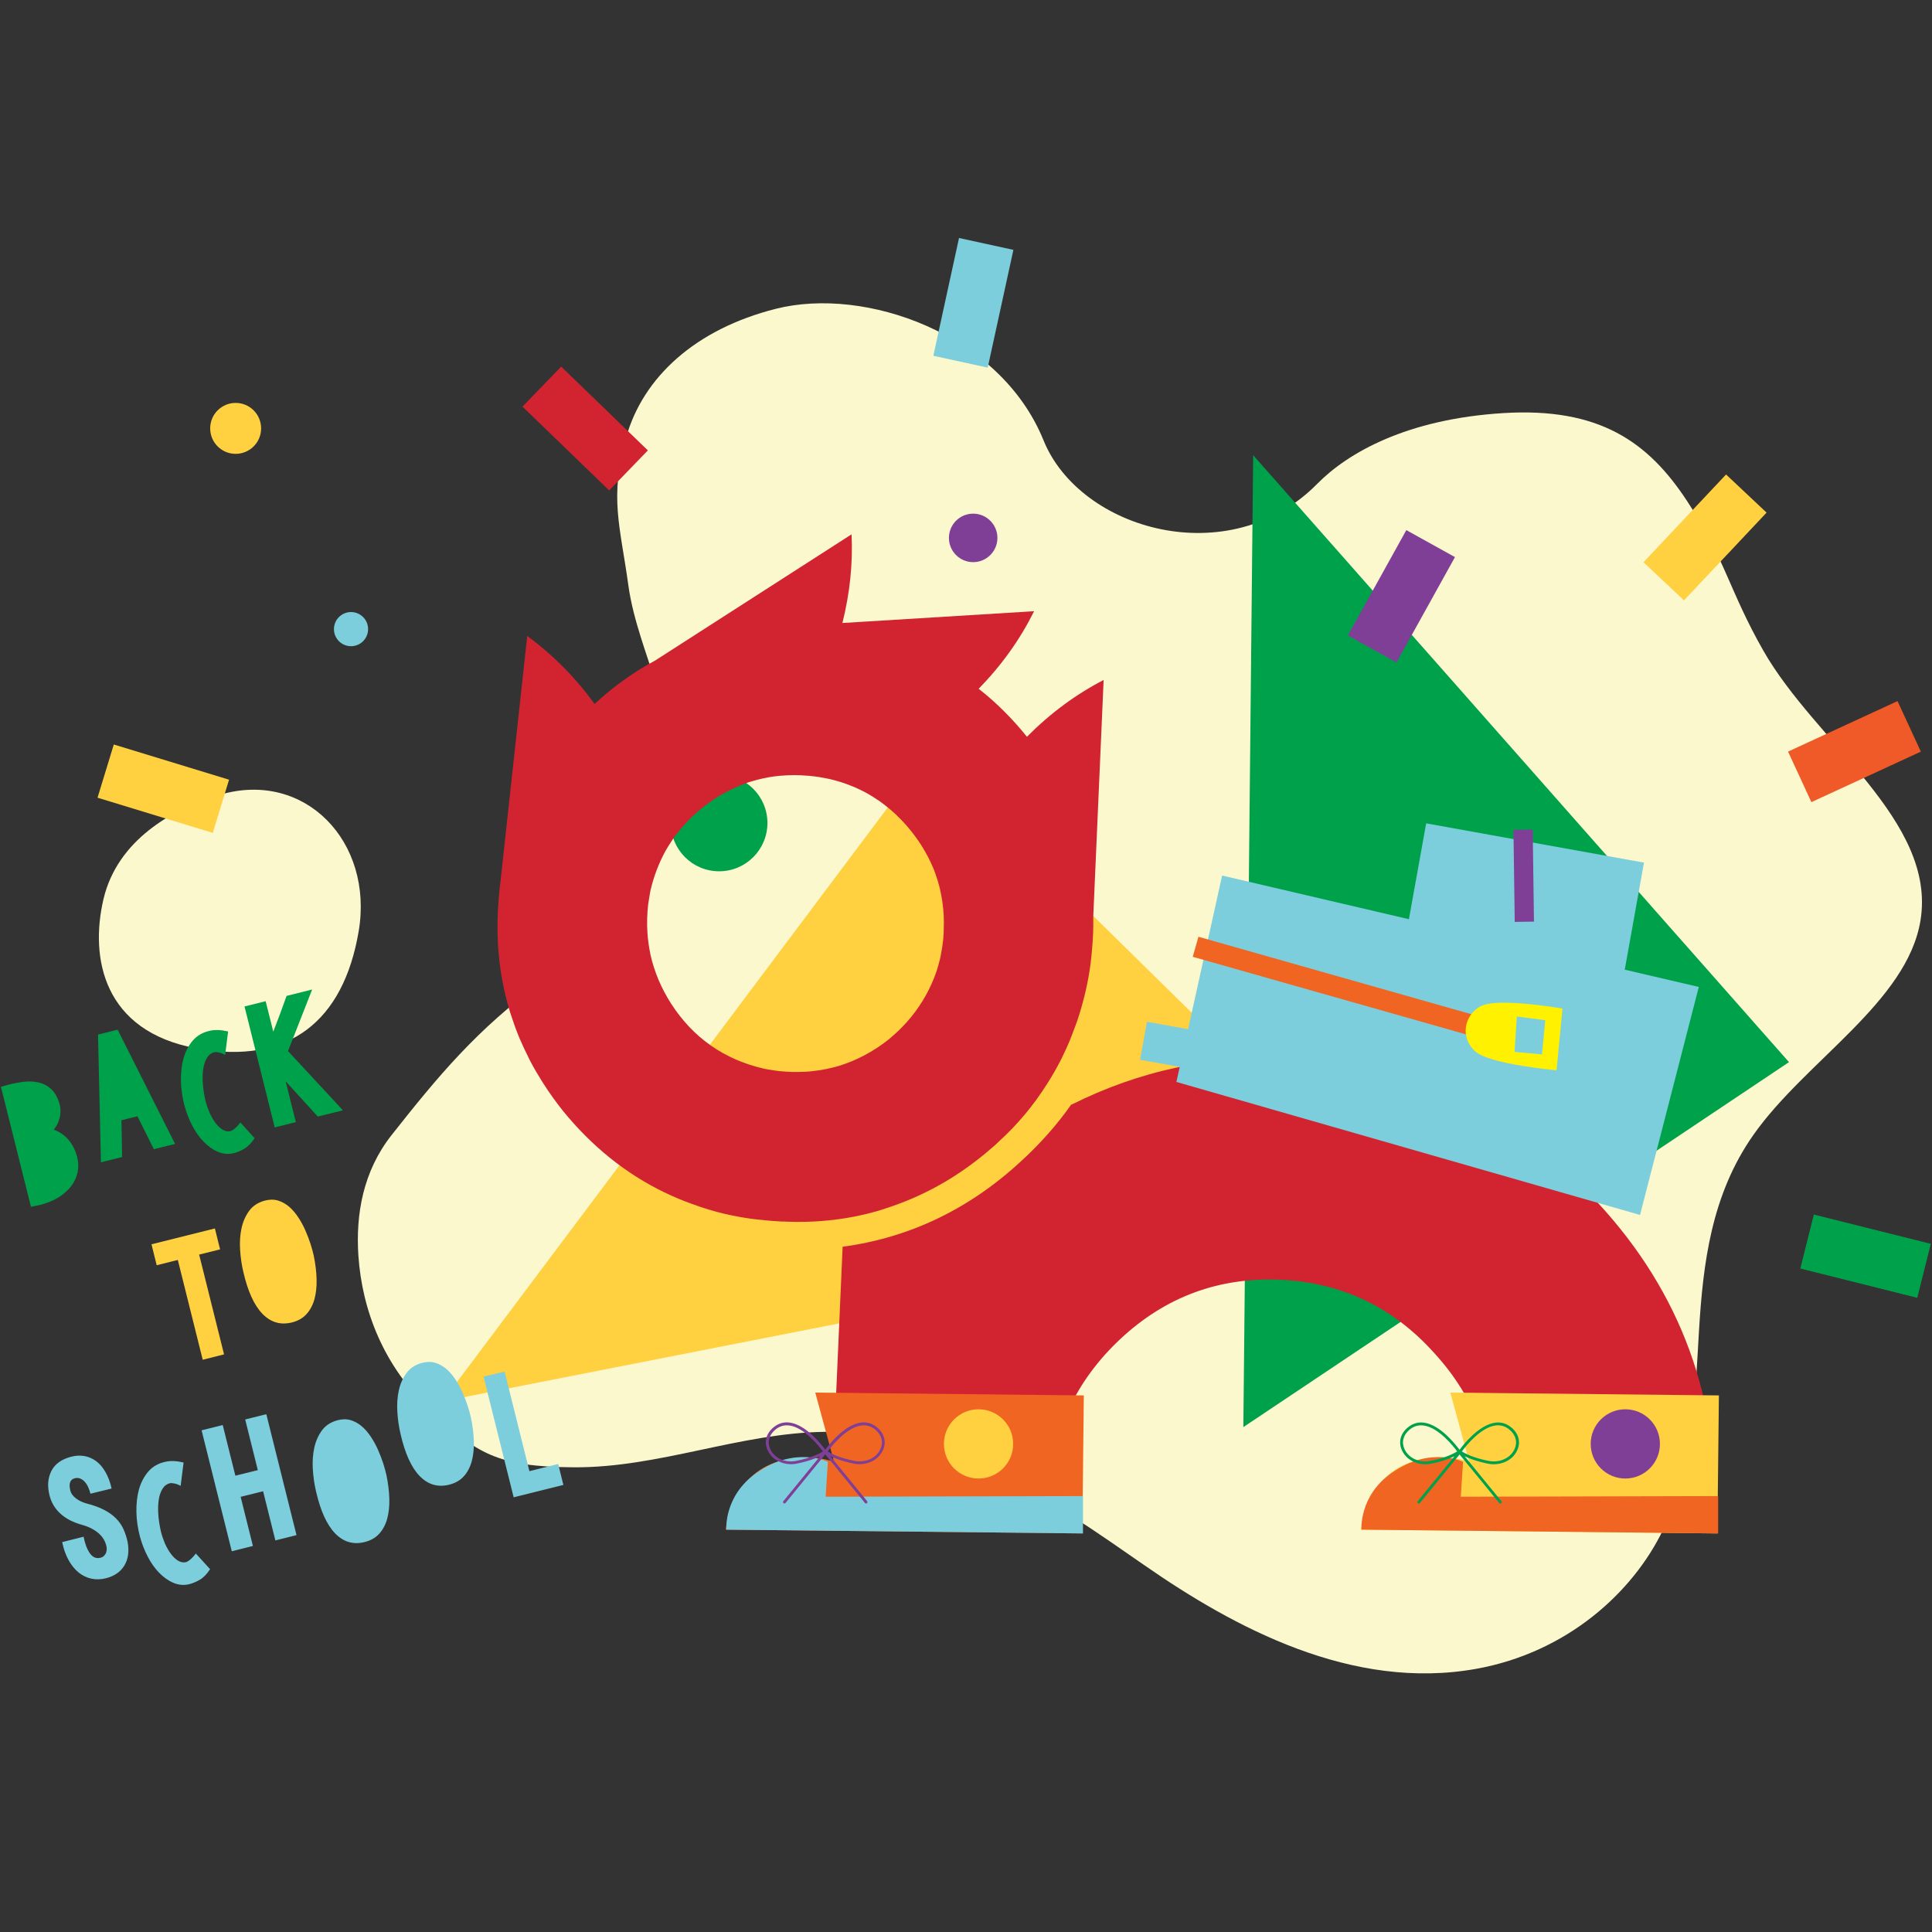 <?xml version="1.0" encoding="utf-8"?>
<!-- Generator: Adobe Illustrator 18.1.1, SVG Export Plug-In . SVG Version: 6.00 Build 0)  -->
<svg version="1.1" xmlns="http://www.w3.org/2000/svg" xmlns:xlink="http://www.w3.org/1999/xlink" x="0px" y="0px"
	 viewBox="0 0 2048 2048" enable-background="new 0 0 2048 2048" xml:space="preserve">
<rect x="0" y="0" width="2048" height="2048" fill="#333333" stroke="none"/>
<g id="spike-back-to-school">
	<path id="circlebackground" fill="#FCF8CD" d="M233,842.5c90.4-26.7,163.3,50.1,147.2,144.8s-73.5,142.1-172,124
		c-98.5-18.1-113.2-95.6-98.5-158.2S183,857.2,233,842.5z"/>
	<path id="curvybackground" fill="#FCF8CD" d="M1593.5,437.9c102-6.3,153.7,30.7,194.6,92.8s44.9,95.4,81.1,159
		c55.4,97.3,183.8,180.4,166.6,286c-14.1,86.6-122.1,149-177.1,227.3c-44.8,63.7-53.4,136.7-57.7,207.6
		c-4.3,70.8-5.5,143.1-37.8,210.5s-102.5,130.6-198.2,147.9c-131.6,23.7-256.4-43.4-352.5-110.2c-96.2-66.8-202.8-142.7-337.8-141
		c-90.5,1.1-176.1,38.2-266.5,37.6c-81.3-0.5-103.6-14.8-152.4-61c-48.8-46.1-71.9-104.8-75.9-163.4c-2.9-43.8,4.9-89.4,35.3-127.9
		c48.6-61.6,90.6-112.5,160-162.9c73.2-53.2,115.1-125.7,132.6-199.1c17.5-73.4-31.5-146.8-41.7-220.5
		c-8.9-64.6-20.2-92.4-2.5-156.5C681.5,400,737,348.9,822.6,327.3c94.3-23.8,237.6,26.1,283.6,139.5
		c38.7,95.4,197.1,140.5,290.1,46.1C1428.9,479.8,1491.5,444.2,1593.5,437.9z"/>
	<polygon id="big-tri-green" fill="#00A14B" points="1328.4,482.5 1896.4,1125.9 1318,1512.8 	"/>
	<circle id="cir-green" fill="#00A14B" cx="762.3" cy="872.4" r="51.2"/>
	<circle id="cir-blue" fill="#7CCEDC" cx="372.1" cy="666.9" r="18.1"/>
	<circle id="cir-purple" fill="#7F3F97" cx="1031.6" cy="570.2" r="25.7"/>
	<circle id="cir-yellow" fill="#FFD141" cx="249.8" cy="454.1" r="27"/>
	<polygon id="big-tri-yellow" fill="#FFD141" points="469,1485.5 983.9,798.8 1480.1,1286.8 	"/>
	
		<rect id="rect-yellow2" x="1778.5" y="506.3" transform="matrix(0.728 0.685 -0.685 0.728 881.764 -1083.885)" fill="#FFD141" width="59" height="127.8"/>
	
		<rect id="rect-yellow1" x="143.3" y="772.1" transform="matrix(-0.292 0.956 -0.956 -0.292 1022.77 914.968)" fill="#FFD141" width="59" height="127.8"/>
	
		<rect id="rect-purple" x="1456.2" y="569" transform="matrix(0.874 0.485 -0.485 0.874 494.018 -641.625)" fill="#7F3F97" width="59" height="127.8"/>
	
		<rect id="rect-orange" x="1936.4" y="732.8" transform="matrix(0.419 0.908 -0.908 0.419 1865.486 -1322.11)" fill="#F05A28" width="59" height="127.8"/>
	
		<rect id="rect-green" x="1948.4" y="1268.1" transform="matrix(-0.243 0.97 -0.97 -0.243 3750.226 -263.28)" fill="#00A14B" width="59" height="127.8"/>
	
		<rect id="rect-red1" x="590.9" y="390.2" transform="matrix(-0.695 0.719 -0.719 -0.695 1377.995 323.763)" fill="#D12430" width="59" height="127.8"/>
	
		<rect id="rect-blue" x="1002.1" y="257.6" transform="matrix(0.977 0.213 -0.213 0.977 92.418 -212.833)" fill="#7CCEDC" width="59" height="127.8"/>
	<g id="spike">
		<path fill="#D12430" d="M1817.7,1613.7l-235.5-10.3c2.8-64.4-17.8-121.2-62-169.3c-44.1-49.1-98.8-74.7-163.3-77.5
			c-64.4-2.8-121.2,17.8-169.4,62.9c-47.2,44.2-72.7,98.9-75.6,163.3l-229.7-10.1l3.3-76l7.5-170.1l0.2-5
			c70.8-9.5,134.2-39.8,189.1-90.6c20.6-18.8,38.4-39,53.5-60.5l0,0.5c71.7-36,149.1-52.7,231.4-49c129.8,5.7,239.3,56.7,326.6,153
			C1782,1370.4,1823.3,1483.9,1817.7,1613.7 M1157.7,1005.1c-1.5,21.3-5.4,41.9-11.1,61.8c-0.7,2.4-1.4,4.8-2.1,7.2
			c-0.8,2.4-1.5,4.8-2.3,7.1c-0.6,2-1.4,3.9-2.1,5.8c-1,2.8-2,5.5-3.1,8.3c-1,2.7-2,5.3-3.1,8c-2.4,5.6-4.9,11.2-7.6,16.7
			c-0.2,0.3-0.3,0.6-0.4,0.8c-0.1,0.1-0.1,0.2-0.1,0.3c-0.6,1.2-1.2,2.3-1.8,3.5c-4.3,8.3-8.9,16.4-14,24.3
			c-14.1,22.4-31,42.8-51,61c-0.9,0.9-1.8,1.8-2.8,2.7c-0.7,0.6-1.4,1.2-2.1,1.9c-0.9,0.7-1.7,1.5-2.6,2.2
			c-32,28-66.8,48.3-104.2,61.4c-2.9,1.1-5.9,2-8.9,3c-2.3,0.7-4.5,1.5-6.8,2.2c-31.8,9.3-65.3,13.2-100.3,11.6c-0.8,0-1.5,0-2.3,0
			c-1,0-2-0.1-3-0.2c-0.9,0-1.8-0.1-2.7-0.2c-2.9-0.2-5.8-0.3-8.6-0.6c-4.6-0.4-9.1-0.9-13.6-1.4c-1.7-0.2-3.3-0.4-5-0.6
			c-3.8-0.5-7.6-1.2-11.4-1.8c-2.4-0.4-4.8-0.9-7.2-1.4c-2.9-0.6-5.8-1.1-8.6-1.8c-12.1-2.8-23.7-6.4-35.1-10.6
			c-0.8-0.3-1.5-0.5-2.2-0.8c-3.8-1.4-7.6-2.8-11.3-4.4c-5.5-2.3-11-4.7-16.3-7.3c-40.7-19.7-76.5-48.5-107.3-86.3
			c-7.4-9.3-14.2-18.8-20.4-28.5c-0.7-1.1-1.4-2.2-2.1-3.3c-4-6.4-7.8-12.8-11.3-19.4c-1-1.8-1.9-3.7-2.8-5.6
			c-3.1-6.1-6-12.3-8.7-18.6c-0.6-1.3-1.2-2.6-1.7-4c-3.2-7.9-6-15.8-8.6-23.9c-0.1-0.3-0.2-0.6-0.3-0.9
			c-10.3-33.4-14.7-68.5-13.1-105.3c0-0.7,0-1.4,0-2.1c0-0.9,0.1-1.8,0.2-2.7c0.1-1.3,0.2-2.5,0.3-3.8c0.1-2.2,0.3-4.4,0.4-6.5
			c0.5-6.4,1.2-12.8,2-19l28.3-259.8c26.8,19.7,50.6,43.5,71.4,72.1c19.8-18.3,41.1-33.7,64-45.9l208.4-133.9
			c1.5,31-1.8,62.3-9.7,94l203.2-12.5c-14.8,29.7-34.2,57.1-58.8,82.2c18.7,14.6,35.8,31.7,51.2,50.9c24.8-25,51.8-44.9,81.3-60.2
			l-11,251C1159.1,982.7,1158.8,993.9,1157.7,1005.1 M1000.4,985.4c0.2-5,0.2-9.9,0-14.8c0,0,0-0.1,0-0.1c-0.3-5-0.8-10-1.5-14.9
			c0-0.2,0-0.5-0.1-0.7c-0.6-4.2-1.5-8.3-2.4-12.4c-0.3-1.2-0.6-2.5-0.9-3.7c-0.7-2.8-1.6-5.6-2.5-8.3c-0.9-2.6-1.7-5.2-2.7-7.8
			c-0.5-1.3-1.1-2.5-1.6-3.8c-5.7-13.3-13.3-26-23-38.1c-6.7-8.4-14-15.8-21.7-22.5c-0.4-0.3-0.8-0.6-1.1-0.9
			c-3.4-2.9-7-5.6-10.6-8.2c-0.8-0.5-1.5-1-2.3-1.5c-3.4-2.3-6.9-4.5-10.4-6.5c-0.9-0.5-1.7-0.9-2.6-1.4c-3.6-1.9-7.3-3.7-11-5.3
			c-0.9-0.4-1.8-0.7-2.7-1.1c-3.7-1.5-7.5-2.9-11.5-4.2c-1.1-0.4-2.2-0.7-3.3-1c-3.6-1.1-7.3-2-11-2.8c-1.9-0.4-3.9-0.7-5.8-1.1
			c-2.8-0.5-5.6-1-8.5-1.3c-3.8-0.5-7.6-0.8-11.6-1c-0.9-0.1-1.7-0.1-2.6-0.2c-9.9-0.4-19.5,0.1-28.9,1.3c-1.5,0.2-3,0.5-4.5,0.7
			c-2.4,0.4-4.8,0.9-7.1,1.4c-3.6,0.8-7.1,1.7-10.5,2.7c-2,0.6-3.9,1.1-5.8,1.8c-2.6,0.9-5.1,1.8-7.7,2.9c-0.1,0-0.2,0.1-0.4,0.2
			c-5.3,2.2-10.5,4.7-15.6,7.5c-0.9,0.5-1.8,1-2.8,1.5c-2.1,1.2-4.2,2.4-6.3,3.8c-7.9,5.1-15.6,10.9-23,17.6
			c-7.3,6.7-13.7,13.8-19.4,21.2c-0.8,1.1-1.7,2.1-2.5,3.2c-1.3,1.9-2.5,3.8-3.7,5.7c-1.6,2.6-3.4,5.2-4.9,7.9
			c-0.2,0.3-0.3,0.6-0.5,0.9c-7,12.8-12.4,26.8-15.9,42c-0.5,2.1-0.7,4.2-1.1,6.3c-0.5,2.7-0.9,5.4-1.3,8c-1.1,9.8-1.5,20-0.8,30.4
			c0.5,8,1.7,15.6,3.2,23.1c4,17.9,11.2,35.3,21.9,52c23.4,36.3,56.5,59.4,98.7,69c2.1,0.5,4.2,0.7,6.3,1.1c2.9,0.5,5.8,1,8.8,1.3
			c1,0.1,2,0.2,3,0.3c3.8,0.3,7.6,0.6,11.3,0.7c2.5,0.1,4.9,0,7.3,0c2.4,0,4.7-0.1,7-0.2c3-0.2,5.8-0.4,8.7-0.8
			c2.1-0.2,4.2-0.5,6.3-0.8c2.6-0.4,5.1-0.9,7.6-1.4c2.7-0.6,5.5-1.2,8.2-1.9c1.5-0.4,3.1-0.9,4.6-1.3c18.5-5.7,36.1-14.9,52.5-27.8
			c3.5-2.9,6.8-5.9,10.1-8.9c3.2-3.1,6.4-6.3,9.4-9.7c12.8-14.4,22.2-30,28.8-46.5c1-2.7,2.1-5.4,3-8.2c0.5-1.7,1-3.4,1.5-5.1
			c0.9-3.2,1.8-6.4,2.5-9.7c0.4-2.1,0.8-4.2,1.1-6.3c0.5-2.8,1-5.5,1.3-8.3c0.4-3.5,0.8-7,0.9-10.6
			C1000.3,987.8,1000.4,986.6,1000.4,985.4"/>
	</g>
	<path id="sock-yellow" fill="#FFD141" d="M1537.4,1476.2l284.7,3l-1.6,146.3l-378-4c0,0,5.2-57.7,56.3-72.5
		c32.8-9.5,58.6,0.6,58.6,0.6L1537.4,1476.2z"/>
	<path id="sock-orange" fill="#F16522" d="M864.2,1476.2l284.7,3l-1.6,146.3l-378-4c0,0,5.2-57.7,56.3-72.5
		c32.8-9.5,58.6,0.6,58.6,0.6L864.2,1476.2z"/>
	<path id="shoe-orange" fill="#F16522" d="M1548.5,1586.6l2.4-37c0,0-34.4-17.1-75.5,11.6c-35.2,24.6-32.1,60.3-32.1,60.3l378,4
		v-39.6L1548.5,1586.6z"/>
	<path id="shoe-blue" fill="#7CCEDC" d="M875.2,1586.6l2.4-37c0,0-34.4-17.1-75.5,11.6c-35.2,24.6-32.1,60.3-32.1,60.3l378,4v-39.6
		L875.2,1586.6z"/>
	<circle id="shoe-dot-yellow" fill="#FFD141" cx="1037.3" cy="1530.6" r="36.7"/>
	<circle id="shoe-dot-purple" fill="#7F3F97" cx="1722.9" cy="1530.6" r="36.7"/>
	<path id="shoelace-green" fill="#00A14B" d="M1503.9,1593.8c-0.3,0-0.7-0.1-0.9-0.3c-0.6-0.5-0.7-1.5-0.2-2.1l39-47.7
		c-5,2.4-13.2,5.7-25.4,8c-10.7,2.1-24.5-2.1-30.2-14.1c-4.1-8.7-1.8-17.9,6.2-24.5c5.1-4.2,10.9-5.9,17.2-5
		c17.4,2.4,33.6,23.4,37.6,28.8c3.9-5.4,20.2-26.3,37.6-28.8c6.3-0.9,12.1,0.8,17.2,5c8,6.6,10.3,15.8,6.2,24.5
		c-5.6,12-19.4,16.1-30.2,14.1c-12.2-2.4-20.4-5.6-25.4-8l39,47.7c0.5,0.6,0.4,1.6-0.2,2.1c-0.6,0.5-1.6,0.4-2.1-0.2l-42.1-51.5
		l-42.1,51.5C1504.7,1593.6,1504.3,1593.8,1503.9,1593.8z M1549.6,1538.6c3,1.9,12.1,6.9,28.9,10.1c9.6,1.8,21.9-1.8,26.9-12.4
		c3.5-7.4,1.5-15.2-5.4-20.9c-4.4-3.6-9.4-5.1-14.9-4.3C1569.2,1513.3,1553.4,1533.4,1549.6,1538.6z M1506.4,1510.9
		c-4.4,0-8.4,1.5-12.1,4.5c-6.9,5.7-8.9,13.5-5.4,20.9c5,10.6,17.3,14.3,26.9,12.4c16.8-3.2,25.8-8.2,28.9-10.1
		c-3.8-5.2-19.6-25.3-35.5-27.5C1508.2,1511,1507.3,1510.9,1506.4,1510.9z"/>
	<path id="shoelace-purple" fill="#7F3F97" d="M918.1,1593.8c-0.4,0-0.9-0.2-1.2-0.6l-42.1-51.5l-42.1,51.5
		c-0.5,0.6-1.5,0.7-2.1,0.2c-0.6-0.5-0.7-1.5-0.2-2.1l39-47.7c-5,2.4-13.2,5.7-25.4,8c-10.7,2.1-24.5-2.1-30.2-14.1
		c-4.1-8.7-1.8-17.9,6.2-24.5c5.1-4.2,10.9-5.9,17.2-5c17.4,2.4,33.6,23.4,37.6,28.8c3.9-5.4,20.2-26.3,37.6-28.8
		c6.3-0.9,12.1,0.8,17.2,5c8,6.6,10.3,15.8,6.2,24.5c-5.6,12-19.4,16.1-30.2,14.1c-12.2-2.4-20.4-5.6-25.4-8l39,47.7
		c0.5,0.6,0.4,1.6-0.2,2.1C918.8,1593.7,918.5,1593.8,918.1,1593.8z M834.1,1510.9c-4.4,0-8.4,1.5-12.1,4.5
		c-6.9,5.7-8.9,13.5-5.4,20.9c5,10.6,17.3,14.3,26.9,12.4c16.9-3.3,25.9-8.2,28.9-10.1c-3.8-5.2-19.6-25.3-35.5-27.5
		C836,1511,835,1510.9,834.1,1510.9z M877.4,1538.6c3,1.9,12.1,6.9,28.9,10.1c9.6,1.8,21.9-1.8,26.9-12.4c3.5-7.4,1.5-15.2-5.4-20.9
		c-4.4-3.6-9.4-5.1-14.9-4.3C896.9,1513.3,881.2,1533.4,877.4,1538.6z"/>
	<polygon id="backpack" fill="#7CCEDC" points="1722.3,1027.9 1742.7,914.4 1511.8,872.8 1493.5,974.4 1295.5,928.1 1259.4,1091 
		1215.8,1083.1 1208.5,1123.4 1250.6,1131 1247,1146.9 1738.5,1287.9 1800.8,1046.2 	"/>
	
		<rect id="pack-strap-orange" x="1261" y="1036.6" transform="matrix(0.962 0.273 -0.273 0.962 340.3 -348.463)" fill="#F16522" width="320.7" height="22.1"/>
	<path id="pack-buckle" fill="#FFF100" d="M1563.8,1114.5c-18.5-16.9-9.5-43,9.4-49.3c20.7-6.9,83.1,3.9,83.1,3.9l-6.3,65.4
		C1650,1134.6,1578.7,1128.2,1563.8,1114.5z"/>
	<polygon id="pack-buckle-inner" fill="#7CCEDC" points="1638,1081.5 1607.9,1077.5 1605.5,1115.1 1634.6,1117.7 	"/>
	
		<rect id="pack-strap-purple" x="1566.5" y="917.9" transform="matrix(1.373708e-02 1 -1 1.373708e-02 2521.111 -699.75)" fill="#7F3F97" width="97.6" height="20.4"/>
	<path id="school" fill="#7CCEDC" d="M95.9,1583.4c-0.5-2.1-1.3-4.3-2.2-6.4c-0.9-2.2-2-4-3.4-5.7c-1.3-1.6-2.9-2.9-4.7-3.7
		c-1.8-0.9-3.7-1.1-5.7-0.7c-1.9,0.4-3.3,1.1-4.2,2.1c-0.9,1.1-1.5,2.2-1.7,3.6c-0.3,1.3-0.3,2.7-0.1,4.1c0.2,1.4,0.5,2.7,0.7,3.7
		c0.8,2.9,2.8,5.6,6,8c3.1,2.4,7,4.3,11.7,5.5c7,1.8,13,4,18,6.6c5,2.6,9.1,5.5,12.5,8.9c3.3,3.3,6,7.1,7.9,11.2
		c1.9,4.1,3.4,8.6,4.5,13.5c1.9,10,0.8,18.5-3.3,25.3c-4.1,6.9-10.7,11.4-19.9,13.7c-5.3,1.3-10.5,1.4-15.4,0.3
		c-4.9-1.1-9.4-3.3-13.4-6.6c-4-3.3-7.5-7.6-10.5-13c-3-5.4-5.3-11.8-6.8-19.1l22.7-5.7c1.5,7.5,3.7,13.4,6.7,17.6
		c3,4.2,6.7,5.8,11.1,4.7c1.7-0.4,3-1.1,3.9-2.1c1-1,1.6-2,2.1-3.1c0.4-1.1,0.6-2.3,0.7-3.6c0.1-1.3,0-2.4-0.3-3.4
		c-1.1-5.2-3.8-9.8-8.3-13.8c-4.5-3.9-10.5-7-17.9-9c-9.5-2.7-17-6.6-22.7-11.9c-5.7-5.3-9.5-11.6-11.4-19.2c-2.5-9.9-1.8-18.5,2-26
		c3.8-7.4,10.9-12.5,21.3-15.1c4.7-1.2,9.3-1.4,13.7-0.6c4.4,0.8,8.5,2.5,12.3,5.3c3.8,2.8,7.1,6.6,9.9,11.5
		c2.8,4.8,5.1,10.7,6.6,17.6L95.9,1583.4z M191.5,1575.1c-2.6-1.4-4.9-2.3-7-2.6c-2-0.4-3.5-0.5-4.5-0.2c-3.2,0.8-5.8,2.7-7.7,5.8
		c-1.9,3.1-3.3,6.9-4,11.5c-0.7,4.6-0.9,9.8-0.5,15.6c0.4,5.8,1.3,11.9,2.8,18.4c1.1,4.3,2.5,8.4,4.2,12.5c1.8,4,3.8,7.6,6.1,10.7
		c2.3,3.1,4.7,5.6,7.4,7.3c2.6,1.7,5.3,2.4,7.9,2c1.4-0.1,3.1-1,5.1-2.6c2-1.6,4.2-3.9,6.3-6.7l15.1,16.6c-3.5,5.3-7.1,9-10.9,11.2
		c-3.8,2.2-7.4,3.7-10.8,4.6c-5.9,1.5-11.6,1-17.1-1.3c-5.5-2.3-10.5-5.9-15.2-10.7c-4.7-4.8-8.7-10.6-12.2-17.3
		c-3.5-6.8-6.2-13.8-8.2-21.2c-2.2-8.4-3.5-17-3.7-25.7c-0.2-8.8,0.7-16.8,2.7-24.2c2.1-7.4,5.4-13.7,10-19
		c4.6-5.3,10.6-8.7,18.2-10.3c2.7-0.6,5.6-0.8,8.7-0.7c3,0.1,6.5,0.6,10.4,1.5L191.5,1575.1z M314.3,1627.3l-22.4,5.6l-13-52.1
		l-23.8,5.9l13,52.1l-22.4,5.6l-32-128.2l22.4-5.6l13.4,53.7l23.8-5.9l-13.4-53.7l22.4-5.6L314.3,1627.3z M409.7,1564
		c1.8,8.7,2.8,17,3,24.9c0.2,7.9-0.6,15-2.3,21.2c-1.8,6.3-4.6,11.6-8.5,15.8c-3.9,4.3-9.1,7.2-15.6,8.8c-12,2.9-22.3-0.2-31.1-9.3
		c-8.7-9-15.5-23.9-20.2-44.5c-1.8-7.6-2.9-15.4-3.4-23.4c-0.5-8,0-15.6,1.5-22.6c1.5-7,4.2-13.1,8-18.4c3.8-5.3,9.3-8.9,16.3-10.9
		c5.2-1.4,9.9-1.5,14.3-0.2c4.3,1.3,8.3,3.5,11.9,6.6c3.6,3.1,6.8,6.9,9.7,11.3c2.9,4.4,5.4,9,7.5,13.8c2.1,4.8,3.9,9.5,5.4,14.1
		c1.5,4.6,2.6,8.8,3.4,12.4L409.7,1564z M499.3,1503.2c1.8,8.7,2.8,17,3,24.9c0.2,7.9-0.6,15-2.3,21.2c-1.8,6.3-4.6,11.6-8.5,15.8
		c-3.9,4.3-9.1,7.2-15.6,8.8c-12,2.9-22.3-0.2-31.1-9.3c-8.7-9-15.5-23.9-20.2-44.5c-1.8-7.6-2.9-15.4-3.4-23.4
		c-0.5-8,0-15.6,1.5-22.6c1.5-7,4.2-13.1,8-18.4c3.8-5.3,9.3-8.9,16.3-10.9c5.2-1.4,9.9-1.5,14.3-0.2c4.3,1.3,8.3,3.5,11.9,6.6
		c3.6,3.1,6.8,6.9,9.7,11.3c2.9,4.4,5.4,9,7.5,13.8c2.1,4.8,3.9,9.5,5.4,14.1c1.5,4.6,2.6,8.8,3.4,12.4L499.3,1503.2z M534.9,1453.9
		l26.3,105.6l30.5-7.6l5.5,22.2l-52.7,13.1l-31.9-127.9L534.9,1453.9z"/>
	<path id="to" fill="#FFD141" d="M214.9,1441.4l-26.4-105.8l-22.4,5.6l-5.5-22.2l67.2-16.8l5.5,22.2l-22.2,5.5l26.4,105.8
		L214.9,1441.4z M332.6,1331.2c1.8,8.7,2.8,17,3,24.9c0.2,7.9-0.6,15-2.3,21.2c-1.8,6.3-4.6,11.6-8.5,15.8
		c-3.9,4.3-9.1,7.2-15.6,8.8c-12,2.9-22.3-0.2-31.1-9.3c-8.7-9-15.5-23.9-20.2-44.5c-1.8-7.6-2.9-15.4-3.4-23.4s0-15.6,1.5-22.6
		c1.5-7,4.2-13.1,8-18.4c3.8-5.3,9.3-8.9,16.3-10.9c5.2-1.4,9.9-1.5,14.3-0.2c4.3,1.3,8.3,3.5,11.9,6.6c3.6,3.1,6.8,6.9,9.7,11.3
		c2.9,4.4,5.4,9,7.5,13.8c2.1,4.8,3.9,9.5,5.4,14.1c1.5,4.6,2.6,8.8,3.4,12.4L332.6,1331.2z"/>
	<path id="back" fill="#00A14B" d="M1,1152.1c1.2-0.4,2.8-0.9,5.1-1.5c2.2-0.6,4-1.1,5.3-1.4c5-1.2,10.1-2.1,15.3-2.6
		c5.2-0.5,10.2-0.1,14.9,1c4.7,1.2,8.9,3.4,12.6,6.8c3.7,3.4,6.6,8.3,8.6,14.7c0.9,3,1.3,5.9,1.3,8.6c0,2.7-0.3,5.3-1,7.8
		c-0.7,2.4-1.5,4.7-2.6,6.7c-1.1,2.1-2.2,3.8-3.5,5.3c6.2,2.3,11.5,5.9,15.8,11c4.3,5.1,7.3,11.2,9.1,18.4
		c1.3,5.4,1.4,10.7,0.3,15.9c-1.1,5.2-3.4,10.1-6.8,14.6c-3.4,4.5-7.9,8.4-13.4,11.9c-5.6,3.4-12,6-19.3,7.9c-1.2,0.3-2.9,0.7-5,1.1
		s-3.8,0.7-4.9,0.9L1,1152.1z M185.6,1212.6l-22.5,5.6l-17.4-34.9l-17,4.2c0.2,6.2,0.3,12.7,0.4,19.6c0.1,6.9,0.2,13.4,0.3,19.4
		l-22.4,5.6l-3.1-135.4l20.8-5.2L185.6,1212.6z M238.7,1118.2c-2.6-1.4-4.9-2.3-7-2.6c-2-0.4-3.5-0.5-4.5-0.2
		c-3.2,0.8-5.8,2.7-7.7,5.8c-1.9,3.1-3.3,6.9-4,11.5c-0.7,4.6-0.9,9.8-0.5,15.6c0.4,5.8,1.3,11.9,2.8,18.4c1.1,4.3,2.5,8.4,4.2,12.5
		c1.8,4,3.8,7.6,6.1,10.7c2.3,3.1,4.7,5.6,7.4,7.3c2.6,1.7,5.3,2.4,7.9,2c1.4-0.1,3.1-1,5.1-2.6s4.2-3.9,6.3-6.7l15.1,16.6
		c-3.5,5.3-7.1,9-10.9,11.2c-3.8,2.2-7.4,3.7-10.8,4.6c-5.9,1.5-11.6,1-17.1-1.3c-5.5-2.3-10.5-5.9-15.2-10.7
		c-4.7-4.8-8.7-10.6-12.2-17.3c-3.5-6.8-6.2-13.8-8.2-21.2c-2.2-8.4-3.5-17-3.7-25.7c-0.2-8.8,0.7-16.8,2.7-24.2
		c2.1-7.4,5.4-13.7,10-19c4.6-5.3,10.6-8.7,18.2-10.3c2.7-0.6,5.6-0.8,8.7-0.7s6.5,0.6,10.4,1.5L238.7,1118.2z M302.8,1146.2
		l10.8,43.3l-22.4,5.6l-32-128.2l22.4-5.6l8.1,32.3c2.4-6.3,4.9-12.7,7.3-19.2c2.4-6.4,4.7-12.7,6.8-18.7l27.1-6.8l-25.6,65.3
		c4.6,4.9,9.4,10.1,14.3,15.4c4.9,5.3,9.9,10.7,14.9,16.1c5,5.4,10,10.7,14.9,16s9.6,10.4,14.1,15.3l-26.6,6.6L302.8,1146.2z"/>
</g>
<g id="spike-superhero">
</g>
<g id="spike-construction-text">
</g>
<g id="spike-construction">
</g>
</svg>
